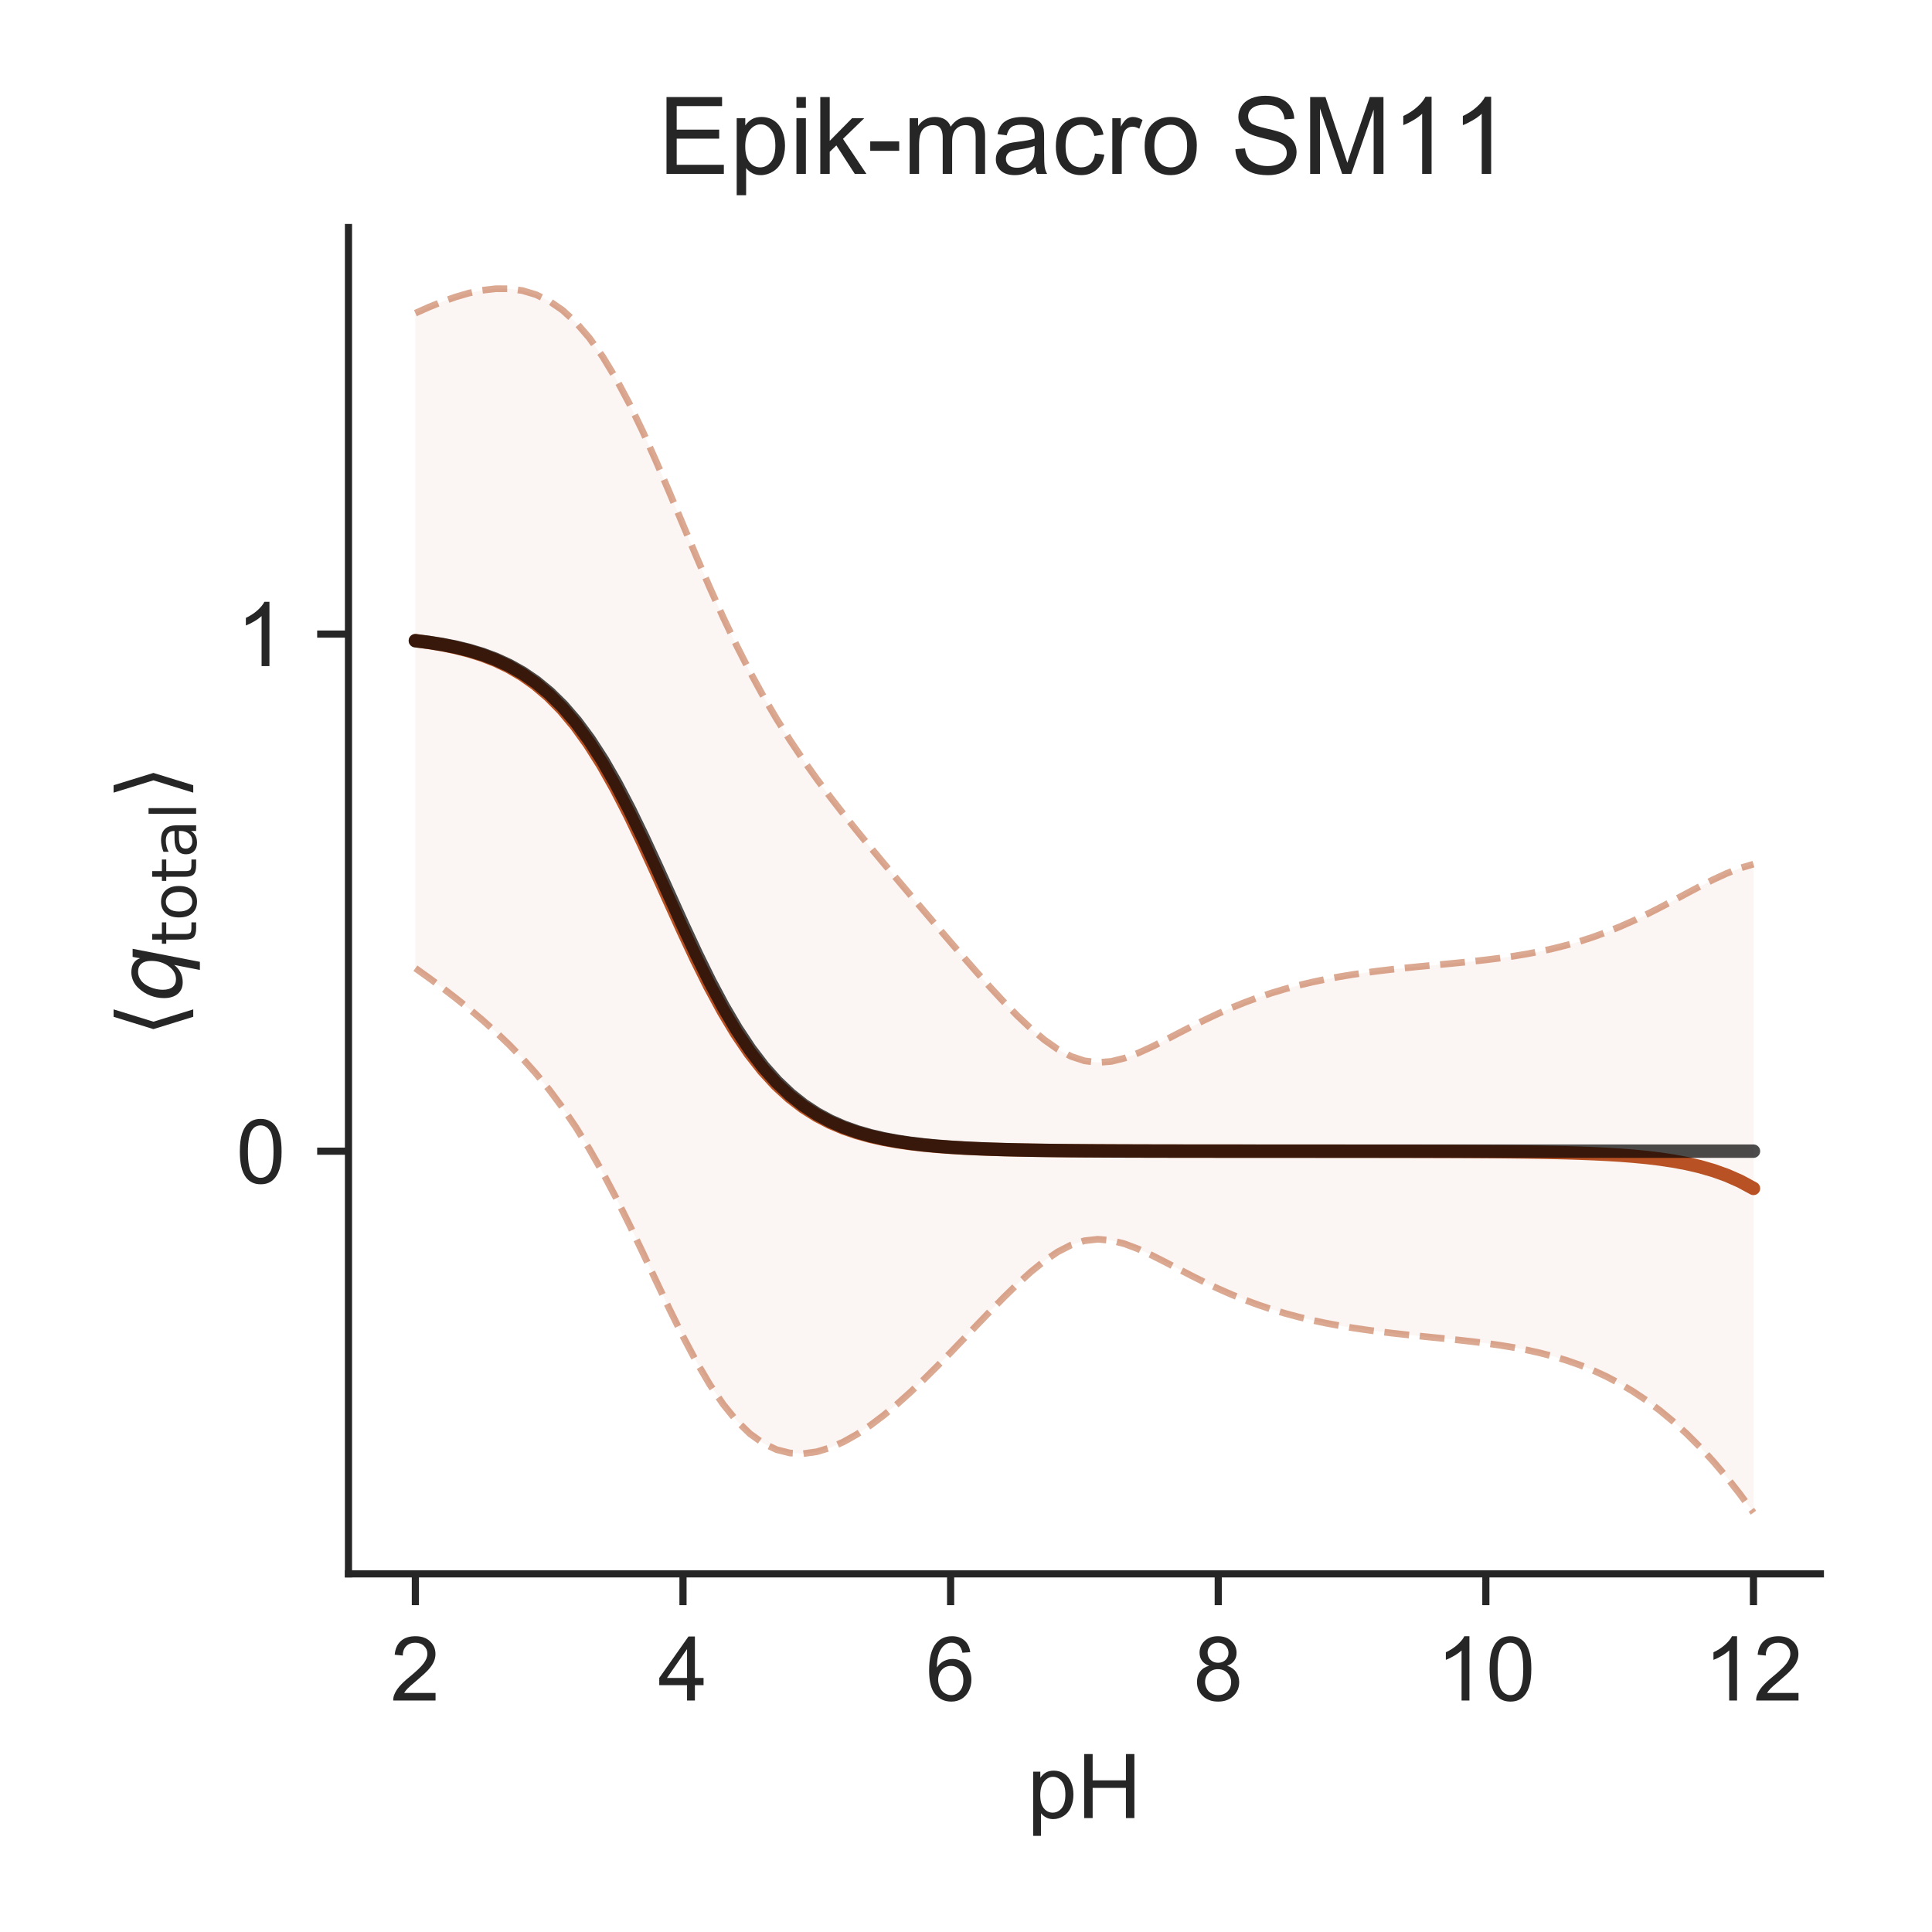 <?xml version="1.0" encoding="utf-8" standalone="no"?>
<!DOCTYPE svg PUBLIC "-//W3C//DTD SVG 1.1//EN"
  "http://www.w3.org/Graphics/SVG/1.1/DTD/svg11.dtd">
<!-- Created with matplotlib (http://matplotlib.org/) -->
<svg height="216pt" version="1.1" viewBox="0 0 216 216" width="216pt" xmlns="http://www.w3.org/2000/svg" xmlns:xlink="http://www.w3.org/1999/xlink">
 <defs>
  <style type="text/css">
*{stroke-linecap:butt;stroke-linejoin:round;}
  </style>
 </defs>
 <g id="figure_1">
  <g id="patch_1">
   <path d="M 0 216 
L 216 216 
L 216 0 
L 0 0 
z
" style="fill:#ffffff;"/>
  </g>
  <g id="axes_1">
   <g id="patch_2">
    <path d="M 38.96 175.96 
L 203.52 175.96 
L 203.52 25.44 
L 38.96 25.44 
z
" style="fill:#ffffff;"/>
   </g>
   <g id="matplotlib.axis_1">
    <g id="xtick_1">
     <g id="line2d_1">
      <defs>
       <path d="M 0 0 
L 0 3.5 
" id="m3aa1cecf4e" style="stroke:#262626;stroke-width:0.8;"/>
      </defs>
      <g>
       <use style="fill:#262626;stroke:#262626;stroke-width:0.8;" x="46.44" xlink:href="#m3aa1cecf4e" y="175.96"/>
      </g>
     </g>
     <g id="text_1">
      <!-- 2 -->
      <defs>
       <path d="M 50.344 8.453 
L 50.344 0 
L 3.031 0 
Q 2.938 3.172 4.047 6.109 
Q 5.859 10.938 9.828 15.625 
Q 13.812 20.312 21.344 26.469 
Q 33.016 36.031 37.109 41.625 
Q 41.219 47.219 41.219 52.203 
Q 41.219 57.422 37.469 61 
Q 33.734 64.594 27.734 64.594 
Q 21.391 64.594 17.578 60.781 
Q 13.766 56.984 13.719 50.25 
L 4.688 51.172 
Q 5.609 61.281 11.656 66.578 
Q 17.719 71.875 27.938 71.875 
Q 38.234 71.875 44.234 66.156 
Q 50.25 60.453 50.25 52 
Q 50.25 47.703 48.484 43.547 
Q 46.734 39.406 42.656 34.812 
Q 38.578 30.219 29.109 22.219 
Q 21.188 15.578 18.938 13.203 
Q 16.703 10.844 15.234 8.453 
z
" id="ArialMT-32"/>
      </defs>
      <g style="fill:#262626;" transform="translate(43.66 190.118)scale(0.1 -0.1)">
       <use xlink:href="#ArialMT-32"/>
      </g>
     </g>
    </g>
    <g id="xtick_2">
     <g id="line2d_2">
      <g>
       <use style="fill:#262626;stroke:#262626;stroke-width:0.8;" x="76.36" xlink:href="#m3aa1cecf4e" y="175.96"/>
      </g>
     </g>
     <g id="text_2">
      <!-- 4 -->
      <defs>
       <path d="M 32.328 0 
L 32.328 17.141 
L 1.266 17.141 
L 1.266 25.203 
L 33.938 71.578 
L 41.109 71.578 
L 41.109 25.203 
L 50.781 25.203 
L 50.781 17.141 
L 41.109 17.141 
L 41.109 0 
z
M 32.328 25.203 
L 32.328 57.469 
L 9.906 25.203 
z
" id="ArialMT-34"/>
      </defs>
      <g style="fill:#262626;" transform="translate(73.58 190.118)scale(0.1 -0.1)">
       <use xlink:href="#ArialMT-34"/>
      </g>
     </g>
    </g>
    <g id="xtick_3">
     <g id="line2d_3">
      <g>
       <use style="fill:#262626;stroke:#262626;stroke-width:0.8;" x="106.28" xlink:href="#m3aa1cecf4e" y="175.96"/>
      </g>
     </g>
     <g id="text_3">
      <!-- 6 -->
      <defs>
       <path d="M 49.75 54.047 
L 41.016 53.375 
Q 39.844 58.547 37.703 60.891 
Q 34.125 64.656 28.906 64.656 
Q 24.703 64.656 21.531 62.312 
Q 17.391 59.281 14.984 53.469 
Q 12.594 47.656 12.5 36.922 
Q 15.672 41.75 20.266 44.094 
Q 24.859 46.438 29.891 46.438 
Q 38.672 46.438 44.844 39.969 
Q 51.031 33.5 51.031 23.25 
Q 51.031 16.5 48.125 10.719 
Q 45.219 4.938 40.141 1.859 
Q 35.062 -1.219 28.609 -1.219 
Q 17.625 -1.219 10.688 6.859 
Q 3.766 14.938 3.766 33.5 
Q 3.766 54.25 11.422 63.672 
Q 18.109 71.875 29.438 71.875 
Q 37.891 71.875 43.281 67.141 
Q 48.688 62.406 49.75 54.047 
z
M 13.875 23.188 
Q 13.875 18.656 15.797 14.5 
Q 17.719 10.359 21.188 8.172 
Q 24.656 6 28.469 6 
Q 34.031 6 38.031 10.484 
Q 42.047 14.984 42.047 22.703 
Q 42.047 30.125 38.078 34.391 
Q 34.125 38.672 28.125 38.672 
Q 22.172 38.672 18.016 34.391 
Q 13.875 30.125 13.875 23.188 
z
" id="ArialMT-36"/>
      </defs>
      <g style="fill:#262626;" transform="translate(103.5 190.118)scale(0.1 -0.1)">
       <use xlink:href="#ArialMT-36"/>
      </g>
     </g>
    </g>
    <g id="xtick_4">
     <g id="line2d_4">
      <g>
       <use style="fill:#262626;stroke:#262626;stroke-width:0.8;" x="136.2" xlink:href="#m3aa1cecf4e" y="175.96"/>
      </g>
     </g>
     <g id="text_4">
      <!-- 8 -->
      <defs>
       <path d="M 17.672 38.812 
Q 12.203 40.828 9.562 44.531 
Q 6.938 48.25 6.938 53.422 
Q 6.938 61.234 12.547 66.547 
Q 18.172 71.875 27.484 71.875 
Q 36.859 71.875 42.578 66.422 
Q 48.297 60.984 48.297 53.172 
Q 48.297 48.188 45.672 44.5 
Q 43.062 40.828 37.75 38.812 
Q 44.344 36.672 47.781 31.875 
Q 51.219 27.094 51.219 20.453 
Q 51.219 11.281 44.719 5.031 
Q 38.234 -1.219 27.641 -1.219 
Q 17.047 -1.219 10.547 5.047 
Q 4.047 11.328 4.047 20.703 
Q 4.047 27.688 7.594 32.391 
Q 11.141 37.109 17.672 38.812 
z
M 15.922 53.719 
Q 15.922 48.641 19.188 45.406 
Q 22.469 42.188 27.688 42.188 
Q 32.766 42.188 36.016 45.375 
Q 39.266 48.578 39.266 53.219 
Q 39.266 58.062 35.906 61.359 
Q 32.562 64.656 27.594 64.656 
Q 22.562 64.656 19.234 61.422 
Q 15.922 58.203 15.922 53.719 
z
M 13.094 20.656 
Q 13.094 16.891 14.875 13.375 
Q 16.656 9.859 20.172 7.922 
Q 23.688 6 27.734 6 
Q 34.031 6 38.125 10.047 
Q 42.234 14.109 42.234 20.359 
Q 42.234 26.703 38.016 30.859 
Q 33.797 35.016 27.438 35.016 
Q 21.234 35.016 17.156 30.906 
Q 13.094 26.812 13.094 20.656 
z
" id="ArialMT-38"/>
      </defs>
      <g style="fill:#262626;" transform="translate(133.42 190.118)scale(0.1 -0.1)">
       <use xlink:href="#ArialMT-38"/>
      </g>
     </g>
    </g>
    <g id="xtick_5">
     <g id="line2d_5">
      <g>
       <use style="fill:#262626;stroke:#262626;stroke-width:0.8;" x="166.12" xlink:href="#m3aa1cecf4e" y="175.96"/>
      </g>
     </g>
     <g id="text_5">
      <!-- 10 -->
      <defs>
       <path d="M 37.25 0 
L 28.469 0 
L 28.469 56 
Q 25.297 52.984 20.141 49.953 
Q 14.984 46.922 10.891 45.406 
L 10.891 53.906 
Q 18.266 57.375 23.781 62.297 
Q 29.297 67.234 31.594 71.875 
L 37.25 71.875 
z
" id="ArialMT-31"/>
       <path d="M 4.156 35.297 
Q 4.156 48 6.766 55.734 
Q 9.375 63.484 14.516 67.672 
Q 19.672 71.875 27.484 71.875 
Q 33.25 71.875 37.594 69.547 
Q 41.938 67.234 44.766 62.859 
Q 47.609 58.5 49.219 52.219 
Q 50.828 45.953 50.828 35.297 
Q 50.828 22.703 48.234 14.969 
Q 45.656 7.234 40.5 3 
Q 35.359 -1.219 27.484 -1.219 
Q 17.141 -1.219 11.234 6.203 
Q 4.156 15.141 4.156 35.297 
z
M 13.188 35.297 
Q 13.188 17.672 17.312 11.828 
Q 21.438 6 27.484 6 
Q 33.547 6 37.672 11.859 
Q 41.797 17.719 41.797 35.297 
Q 41.797 52.984 37.672 58.781 
Q 33.547 64.594 27.391 64.594 
Q 21.344 64.594 17.719 59.469 
Q 13.188 52.938 13.188 35.297 
z
" id="ArialMT-30"/>
      </defs>
      <g style="fill:#262626;" transform="translate(160.559 190.118)scale(0.1 -0.1)">
       <use xlink:href="#ArialMT-31"/>
       <use x="55.615" xlink:href="#ArialMT-30"/>
      </g>
     </g>
    </g>
    <g id="xtick_6">
     <g id="line2d_6">
      <g>
       <use style="fill:#262626;stroke:#262626;stroke-width:0.8;" x="196.04" xlink:href="#m3aa1cecf4e" y="175.96"/>
      </g>
     </g>
     <g id="text_6">
      <!-- 12 -->
      <g style="fill:#262626;" transform="translate(190.479 190.118)scale(0.1 -0.1)">
       <use xlink:href="#ArialMT-31"/>
       <use x="55.615" xlink:href="#ArialMT-32"/>
      </g>
     </g>
    </g>
    <g id="text_7">
     <!-- pH -->
     <defs>
      <path d="M 6.594 -19.875 
L 6.594 51.859 
L 14.594 51.859 
L 14.594 45.125 
Q 17.438 49.078 21 51.047 
Q 24.562 53.031 29.641 53.031 
Q 36.281 53.031 41.359 49.609 
Q 46.438 46.188 49.016 39.953 
Q 51.609 33.734 51.609 26.312 
Q 51.609 18.359 48.75 11.984 
Q 45.906 5.609 40.453 2.219 
Q 35.016 -1.172 29 -1.172 
Q 24.609 -1.172 21.109 0.688 
Q 17.625 2.547 15.375 5.375 
L 15.375 -19.875 
z
M 14.547 25.641 
Q 14.547 15.625 18.594 10.844 
Q 22.656 6.062 28.422 6.062 
Q 34.281 6.062 38.453 11.016 
Q 42.625 15.969 42.625 26.375 
Q 42.625 36.281 38.547 41.203 
Q 34.469 46.141 28.812 46.141 
Q 23.188 46.141 18.859 40.891 
Q 14.547 35.641 14.547 25.641 
z
" id="ArialMT-70"/>
      <path d="M 8.016 0 
L 8.016 71.578 
L 17.484 71.578 
L 17.484 42.188 
L 54.688 42.188 
L 54.688 71.578 
L 64.156 71.578 
L 64.156 0 
L 54.688 0 
L 54.688 33.734 
L 17.484 33.734 
L 17.484 0 
z
" id="ArialMT-48"/>
     </defs>
     <g style="fill:#262626;" transform="translate(114.849 203.263)scale(0.1 -0.1)">
      <use xlink:href="#ArialMT-70"/>
      <use x="55.615" xlink:href="#ArialMT-48"/>
     </g>
    </g>
   </g>
   <g id="matplotlib.axis_2">
    <g id="ytick_1">
     <g id="line2d_7">
      <defs>
       <path d="M 0 0 
L -3.5 0 
" id="m41e058454f" style="stroke:#262626;stroke-width:0.8;"/>
      </defs>
      <g>
       <use style="fill:#262626;stroke:#262626;stroke-width:0.8;" x="38.96" xlink:href="#m41e058454f" y="128.702"/>
      </g>
     </g>
     <g id="text_8">
      <!-- 0 -->
      <g style="fill:#262626;" transform="translate(26.399 132.281)scale(0.1 -0.1)">
       <use xlink:href="#ArialMT-30"/>
      </g>
     </g>
    </g>
    <g id="ytick_2">
     <g id="line2d_8">
      <g>
       <use style="fill:#262626;stroke:#262626;stroke-width:0.8;" x="38.96" xlink:href="#m41e058454f" y="70.893"/>
      </g>
     </g>
     <g id="text_9">
      <!-- 1 -->
      <g style="fill:#262626;" transform="translate(26.399 74.472)scale(0.1 -0.1)">
       <use xlink:href="#ArialMT-31"/>
      </g>
     </g>
    </g>
    <g id="text_10">
     <!-- $\langle q_\mathsf{total} \rangle$ -->
     <defs>
      <path d="M 8.938 31.344 
L 22.703 75.875 
L 31 75.875 
L 17.234 31.344 
L 31 -13.188 
L 22.703 -13.188 
z
" id="DejaVuSans-27e8"/>
      <path d="M 41.703 8.203 
Q 38.094 3.469 33.172 1.016 
Q 28.266 -1.422 22.312 -1.422 
Q 14.016 -1.422 9.297 4.172 
Q 4.594 9.766 4.594 19.578 
Q 4.594 27.484 7.5 34.859 
Q 10.406 42.234 15.828 48.094 
Q 19.344 51.906 23.906 53.953 
Q 28.469 56 33.5 56 
Q 39.547 56 43.453 53.609 
Q 47.359 51.219 49.125 46.391 
L 50.688 54.594 
L 59.719 54.594 
L 45.125 -20.609 
L 36.078 -20.609 
z
M 13.922 20.906 
Q 13.922 13.672 16.938 9.891 
Q 19.969 6.109 25.688 6.109 
Q 34.188 6.109 40.188 14.234 
Q 46.188 22.359 46.188 33.984 
Q 46.188 41.016 43.078 44.75 
Q 39.984 48.484 34.188 48.484 
Q 29.938 48.484 26.312 46.5 
Q 22.703 44.531 20.016 40.719 
Q 17.188 36.719 15.547 31.344 
Q 13.922 25.984 13.922 20.906 
z
" id="DejaVuSans-Oblique-71"/>
      <path d="M 18.312 70.219 
L 18.312 54.688 
L 36.812 54.688 
L 36.812 47.703 
L 18.312 47.703 
L 18.312 18.016 
Q 18.312 11.328 20.141 9.422 
Q 21.969 7.516 27.594 7.516 
L 36.812 7.516 
L 36.812 0 
L 27.594 0 
Q 17.188 0 13.234 3.875 
Q 9.281 7.766 9.281 18.016 
L 9.281 47.703 
L 2.688 47.703 
L 2.688 54.688 
L 9.281 54.688 
L 9.281 70.219 
z
" id="DejaVuSans-74"/>
      <path d="M 30.609 48.391 
Q 23.391 48.391 19.188 42.75 
Q 14.984 37.109 14.984 27.297 
Q 14.984 17.484 19.156 11.844 
Q 23.344 6.203 30.609 6.203 
Q 37.797 6.203 41.984 11.859 
Q 46.188 17.531 46.188 27.297 
Q 46.188 37.016 41.984 42.703 
Q 37.797 48.391 30.609 48.391 
z
M 30.609 56 
Q 42.328 56 49.016 48.375 
Q 55.719 40.766 55.719 27.297 
Q 55.719 13.875 49.016 6.219 
Q 42.328 -1.422 30.609 -1.422 
Q 18.844 -1.422 12.172 6.219 
Q 5.516 13.875 5.516 27.297 
Q 5.516 40.766 12.172 48.375 
Q 18.844 56 30.609 56 
z
" id="DejaVuSans-6f"/>
      <path d="M 34.281 27.484 
Q 23.391 27.484 19.188 25 
Q 14.984 22.516 14.984 16.5 
Q 14.984 11.719 18.141 8.906 
Q 21.297 6.109 26.703 6.109 
Q 34.188 6.109 38.703 11.406 
Q 43.219 16.703 43.219 25.484 
L 43.219 27.484 
z
M 52.203 31.203 
L 52.203 0 
L 43.219 0 
L 43.219 8.297 
Q 40.141 3.328 35.547 0.953 
Q 30.953 -1.422 24.312 -1.422 
Q 15.922 -1.422 10.953 3.297 
Q 6 8.016 6 15.922 
Q 6 25.141 12.172 29.828 
Q 18.359 34.516 30.609 34.516 
L 43.219 34.516 
L 43.219 35.406 
Q 43.219 41.609 39.141 45 
Q 35.062 48.391 27.688 48.391 
Q 23 48.391 18.547 47.266 
Q 14.109 46.141 10.016 43.891 
L 10.016 52.203 
Q 14.938 54.109 19.578 55.047 
Q 24.219 56 28.609 56 
Q 40.484 56 46.344 49.844 
Q 52.203 43.703 52.203 31.203 
z
" id="DejaVuSans-61"/>
      <path d="M 9.422 75.984 
L 18.406 75.984 
L 18.406 0 
L 9.422 0 
z
" id="DejaVuSans-6c"/>
      <path d="M 30.078 31.344 
L 16.312 -13.188 
L 8.016 -13.188 
L 21.781 31.344 
L 8.016 75.875 
L 16.312 75.875 
z
" id="DejaVuSans-27e9"/>
     </defs>
     <g style="fill:#262626;" transform="translate(20.299 115.95)rotate(-90)scale(0.1 -0.1)">
      <use transform="translate(0 0.125)" xlink:href="#DejaVuSans-27e8"/>
      <use transform="translate(39.014 0.125)" xlink:href="#DejaVuSans-Oblique-71"/>
      <use transform="translate(102.49 -16.281)scale(0.7)" xlink:href="#DejaVuSans-74"/>
      <use transform="translate(129.937 -16.281)scale(0.7)" xlink:href="#DejaVuSans-6f"/>
      <use transform="translate(172.764 -16.281)scale(0.7)" xlink:href="#DejaVuSans-74"/>
      <use transform="translate(200.21 -16.281)scale(0.7)" xlink:href="#DejaVuSans-61"/>
      <use transform="translate(243.105 -16.281)scale(0.7)" xlink:href="#DejaVuSans-6c"/>
      <use transform="translate(265.288 0.125)" xlink:href="#DejaVuSans-27e9"/>
     </g>
    </g>
   </g>
   <g id="PolyCollection_1">
    <defs>
     <path d="M 46.44 -180.988 
L 46.44 -107.754 
L 47.936 -106.683 
L 49.432 -105.577 
L 50.928 -104.429 
L 52.424 -103.231 
L 53.92 -101.971 
L 55.416 -100.636 
L 56.912 -99.21 
L 58.408 -97.671 
L 59.904 -96 
L 61.4 -94.172 
L 62.896 -92.164 
L 64.392 -89.958 
L 65.888 -87.539 
L 67.384 -84.906 
L 68.88 -82.07 
L 70.376 -79.062 
L 71.872 -75.935 
L 73.368 -72.756 
L 74.864 -69.609 
L 76.36 -66.582 
L 77.856 -63.759 
L 79.352 -61.215 
L 80.848 -59.006 
L 82.344 -57.165 
L 83.84 -55.709 
L 85.336 -54.634 
L 86.832 -53.923 
L 88.328 -53.55 
L 89.824 -53.485 
L 91.32 -53.694 
L 92.816 -54.143 
L 94.312 -54.803 
L 95.808 -55.645 
L 97.304 -56.643 
L 98.8 -57.775 
L 100.296 -59.02 
L 101.792 -60.361 
L 103.288 -61.781 
L 104.784 -63.263 
L 106.28 -64.791 
L 107.776 -66.348 
L 109.272 -67.915 
L 110.768 -69.472 
L 112.264 -70.993 
L 113.76 -72.45 
L 115.256 -73.807 
L 116.752 -75.019 
L 118.248 -76.036 
L 119.744 -76.805 
L 121.24 -77.284 
L 122.736 -77.451 
L 124.232 -77.321 
L 125.728 -76.94 
L 127.224 -76.374 
L 128.72 -75.685 
L 130.216 -74.93 
L 131.712 -74.15 
L 133.208 -73.377 
L 134.704 -72.63 
L 136.2 -71.925 
L 137.696 -71.267 
L 139.192 -70.662 
L 140.688 -70.11 
L 142.184 -69.611 
L 143.68 -69.162 
L 145.176 -68.761 
L 146.672 -68.403 
L 148.168 -68.086 
L 149.664 -67.804 
L 151.16 -67.555 
L 152.656 -67.332 
L 154.152 -67.133 
L 155.648 -66.953 
L 157.144 -66.788 
L 158.64 -66.633 
L 160.136 -66.482 
L 161.632 -66.332 
L 163.128 -66.175 
L 164.624 -66.008 
L 166.12 -65.822 
L 167.616 -65.612 
L 169.112 -65.369 
L 170.608 -65.088 
L 172.104 -64.759 
L 173.6 -64.374 
L 175.096 -63.925 
L 176.592 -63.404 
L 178.088 -62.803 
L 179.584 -62.112 
L 181.08 -61.324 
L 182.576 -60.433 
L 184.072 -59.432 
L 185.568 -58.315 
L 187.064 -57.078 
L 188.56 -55.716 
L 190.056 -54.226 
L 191.552 -52.603 
L 193.048 -50.842 
L 194.544 -48.937 
L 196.04 -46.882 
L 196.04 -119.386 
L 196.04 -119.386 
L 194.544 -118.944 
L 193.048 -118.356 
L 191.552 -117.663 
L 190.056 -116.904 
L 188.56 -116.109 
L 187.064 -115.306 
L 185.568 -114.517 
L 184.072 -113.759 
L 182.576 -113.044 
L 181.08 -112.381 
L 179.584 -111.776 
L 178.088 -111.23 
L 176.592 -110.743 
L 175.096 -110.314 
L 173.6 -109.939 
L 172.104 -109.612 
L 170.608 -109.329 
L 169.112 -109.085 
L 167.616 -108.871 
L 166.12 -108.684 
L 164.624 -108.517 
L 163.128 -108.364 
L 161.632 -108.219 
L 160.136 -108.078 
L 158.64 -107.935 
L 157.144 -107.786 
L 155.648 -107.625 
L 154.152 -107.449 
L 152.656 -107.253 
L 151.16 -107.033 
L 149.664 -106.785 
L 148.168 -106.506 
L 146.672 -106.19 
L 145.176 -105.834 
L 143.68 -105.434 
L 142.184 -104.986 
L 140.688 -104.488 
L 139.192 -103.938 
L 137.696 -103.334 
L 136.2 -102.679 
L 134.704 -101.975 
L 133.208 -101.232 
L 131.712 -100.463 
L 130.216 -99.687 
L 128.72 -98.938 
L 127.224 -98.256 
L 125.728 -97.698 
L 124.232 -97.329 
L 122.736 -97.213 
L 121.24 -97.398 
L 119.744 -97.898 
L 118.248 -98.696 
L 116.752 -99.748 
L 115.256 -101.005 
L 113.76 -102.417 
L 112.264 -103.944 
L 110.768 -105.553 
L 109.272 -107.221 
L 107.776 -108.927 
L 106.28 -110.658 
L 104.784 -112.405 
L 103.288 -114.162 
L 101.792 -115.925 
L 100.296 -117.696 
L 98.8 -119.478 
L 97.304 -121.278 
L 95.808 -123.106 
L 94.312 -124.975 
L 92.816 -126.902 
L 91.32 -128.906 
L 89.824 -131.01 
L 88.328 -133.237 
L 86.832 -135.614 
L 85.336 -138.162 
L 83.84 -140.902 
L 82.344 -143.844 
L 80.848 -146.986 
L 79.352 -150.309 
L 77.856 -153.775 
L 76.36 -157.329 
L 74.864 -160.896 
L 73.368 -164.393 
L 71.872 -167.735 
L 70.376 -170.843 
L 68.88 -173.653 
L 67.384 -176.121 
L 65.888 -178.221 
L 64.392 -179.95 
L 62.896 -181.317 
L 61.4 -182.345 
L 59.904 -183.065 
L 58.408 -183.511 
L 56.912 -183.717 
L 55.416 -183.718 
L 53.92 -183.546 
L 52.424 -183.23 
L 50.928 -182.795 
L 49.432 -182.263 
L 47.936 -181.655 
L 46.44 -180.988 
z
" id="m7d86c98209" style="stroke:#ffffff;stroke-opacity:0.05;"/>
    </defs>
    <g clip-path="url(#p94054ba801)">
     <use style="fill:#b1400d;fill-opacity:0.05;stroke:#ffffff;stroke-opacity:0.05;" x="0" xlink:href="#m7d86c98209" y="216"/>
    </g>
   </g>
   <g id="line2d_9">
    <path clip-path="url(#p94054ba801)" d="M 46.44 71.629 
L 47.936 71.831 
L 49.432 72.08 
L 50.928 72.388 
L 52.424 72.77 
L 53.92 73.241 
L 55.416 73.823 
L 56.912 74.537 
L 58.408 75.409 
L 59.904 76.468 
L 61.4 77.742 
L 62.896 79.259 
L 64.392 81.046 
L 65.888 83.12 
L 67.384 85.487 
L 68.88 88.139 
L 70.376 91.047 
L 71.872 94.165 
L 73.368 97.426 
L 74.864 100.748 
L 76.36 104.045 
L 77.856 107.233 
L 79.352 110.238 
L 80.848 113.004 
L 82.344 115.495 
L 83.84 117.694 
L 85.336 119.602 
L 86.832 121.232 
L 88.328 122.606 
L 89.824 123.753 
L 91.32 124.7 
L 92.816 125.477 
L 94.312 126.111 
L 95.808 126.625 
L 97.304 127.04 
L 98.8 127.374 
L 100.296 127.642 
L 101.792 127.857 
L 103.288 128.029 
L 104.784 128.166 
L 106.28 128.275 
L 107.776 128.363 
L 109.272 128.432 
L 110.768 128.487 
L 112.264 128.531 
L 113.76 128.566 
L 115.256 128.594 
L 116.752 128.616 
L 118.248 128.634 
L 119.744 128.648 
L 121.24 128.659 
L 122.736 128.668 
L 124.232 128.675 
L 125.728 128.681 
L 127.224 128.685 
L 128.72 128.689 
L 130.216 128.691 
L 131.712 128.694 
L 133.208 128.696 
L 134.704 128.697 
L 136.2 128.698 
L 137.696 128.699 
L 139.192 128.7 
L 140.688 128.701 
L 142.184 128.702 
L 143.68 128.702 
L 145.176 128.703 
L 146.672 128.703 
L 148.168 128.704 
L 149.664 128.705 
L 151.16 128.706 
L 152.656 128.707 
L 154.152 128.709 
L 155.648 128.711 
L 157.144 128.713 
L 158.64 128.716 
L 160.136 128.72 
L 161.632 128.724 
L 163.128 128.73 
L 164.624 128.738 
L 166.12 128.747 
L 167.616 128.758 
L 169.112 128.773 
L 170.608 128.791 
L 172.104 128.815 
L 173.6 128.844 
L 175.096 128.88 
L 176.592 128.926 
L 178.088 128.984 
L 179.584 129.056 
L 181.08 129.147 
L 182.576 129.262 
L 184.072 129.405 
L 185.568 129.584 
L 187.064 129.808 
L 188.56 130.087 
L 190.056 130.435 
L 191.552 130.867 
L 193.048 131.401 
L 194.544 132.06 
L 196.04 132.866 
" style="fill:none;opacity:0.9;stroke:#b1400d;stroke-linecap:round;stroke-width:1.5;"/>
   </g>
   <g id="line2d_10">
    <path clip-path="url(#p94054ba801)" d="M 46.44 71.629 
L 47.936 71.816 
L 49.432 72.05 
L 50.928 72.342 
L 52.424 72.705 
L 53.92 73.156 
L 55.416 73.714 
L 56.912 74.4 
L 58.408 75.239 
L 59.904 76.26 
L 61.4 77.491 
L 62.896 78.961 
L 64.392 80.695 
L 65.888 82.714 
L 67.384 85.027 
L 68.88 87.627 
L 70.376 90.491 
L 71.872 93.574 
L 73.368 96.813 
L 74.864 100.131 
L 76.36 103.439 
L 77.856 106.653 
L 79.352 109.697 
L 80.848 112.511 
L 82.344 115.055 
L 83.84 117.309 
L 85.336 119.27 
L 86.832 120.949 
L 88.328 122.369 
L 89.824 123.556 
L 91.32 124.538 
L 92.816 125.345 
L 94.312 126.003 
L 95.808 126.537 
L 97.304 126.969 
L 98.8 127.317 
L 100.296 127.596 
L 101.792 127.82 
L 103.288 128 
L 104.784 128.143 
L 106.28 128.257 
L 107.776 128.348 
L 109.272 128.42 
L 110.768 128.478 
L 112.264 128.524 
L 113.76 128.561 
L 115.256 128.59 
L 116.752 128.613 
L 118.248 128.631 
L 119.744 128.646 
L 121.24 128.657 
L 122.736 128.666 
L 124.232 128.674 
L 125.728 128.68 
L 127.224 128.684 
L 128.72 128.688 
L 130.216 128.691 
L 131.712 128.693 
L 133.208 128.695 
L 134.704 128.696 
L 136.2 128.698 
L 137.696 128.699 
L 139.192 128.699 
L 140.688 128.7 
L 142.184 128.7 
L 143.68 128.701 
L 145.176 128.701 
L 146.672 128.701 
L 148.168 128.701 
L 149.664 128.702 
L 151.16 128.702 
L 152.656 128.702 
L 154.152 128.702 
L 155.648 128.702 
L 157.144 128.702 
L 158.64 128.702 
L 160.136 128.702 
L 161.632 128.702 
L 163.128 128.702 
L 164.624 128.702 
L 166.12 128.702 
L 167.616 128.702 
L 169.112 128.702 
L 170.608 128.702 
L 172.104 128.702 
L 173.6 128.702 
L 175.096 128.702 
L 176.592 128.702 
L 178.088 128.702 
L 179.584 128.702 
L 181.08 128.702 
L 182.576 128.702 
L 184.072 128.702 
L 185.568 128.702 
L 187.064 128.702 
L 188.56 128.702 
L 190.056 128.702 
L 191.552 128.702 
L 193.048 128.702 
L 194.544 128.702 
L 196.04 128.702 
" style="fill:none;opacity:0.7;stroke:#000000;stroke-linecap:round;stroke-width:1.5;"/>
   </g>
   <g id="line2d_11">
    <path clip-path="url(#p94054ba801)" d="M 46.44 35.012 
L 47.936 34.345 
L 49.432 33.737 
L 50.928 33.205 
L 52.424 32.77 
L 53.92 32.454 
L 55.416 32.282 
L 56.912 32.283 
L 58.408 32.489 
L 59.904 32.935 
L 61.4 33.655 
L 62.896 34.683 
L 64.392 36.05 
L 65.888 37.779 
L 67.384 39.879 
L 68.88 42.347 
L 70.376 45.157 
L 71.872 48.265 
L 73.368 51.607 
L 74.864 55.104 
L 76.36 58.671 
L 77.856 62.225 
L 79.352 65.691 
L 80.848 69.014 
L 82.344 72.156 
L 83.84 75.098 
L 85.336 77.838 
L 86.832 80.386 
L 88.328 82.763 
L 89.824 84.99 
L 91.32 87.094 
L 92.816 89.098 
L 94.312 91.025 
L 95.808 92.894 
L 97.304 94.722 
L 98.8 96.522 
L 100.296 98.304 
L 101.792 100.075 
L 103.288 101.838 
L 104.784 103.595 
L 106.28 105.342 
L 107.776 107.073 
L 109.272 108.779 
L 110.768 110.447 
L 112.264 112.056 
L 113.76 113.583 
L 115.256 114.995 
L 116.752 116.252 
L 118.248 117.304 
L 119.744 118.102 
L 121.24 118.602 
L 122.736 118.787 
L 124.232 118.671 
L 125.728 118.302 
L 127.224 117.744 
L 128.72 117.062 
L 130.216 116.313 
L 131.712 115.537 
L 133.208 114.768 
L 134.704 114.025 
L 136.2 113.321 
L 137.696 112.666 
L 139.192 112.062 
L 140.688 111.512 
L 142.184 111.014 
L 143.68 110.566 
L 145.176 110.166 
L 146.672 109.81 
L 148.168 109.494 
L 149.664 109.215 
L 151.16 108.967 
L 152.656 108.747 
L 154.152 108.551 
L 155.648 108.375 
L 157.144 108.214 
L 158.64 108.065 
L 160.136 107.922 
L 161.632 107.781 
L 163.128 107.636 
L 164.624 107.483 
L 166.12 107.316 
L 167.616 107.129 
L 169.112 106.915 
L 170.608 106.671 
L 172.104 106.388 
L 173.6 106.061 
L 175.096 105.686 
L 176.592 105.257 
L 178.088 104.77 
L 179.584 104.224 
L 181.08 103.619 
L 182.576 102.956 
L 184.072 102.241 
L 185.568 101.483 
L 187.064 100.694 
L 188.56 99.891 
L 190.056 99.096 
L 191.552 98.337 
L 193.048 97.644 
L 194.544 97.056 
L 196.04 96.614 
" style="fill:none;opacity:0.45;stroke:#b1400d;stroke-dasharray:2.775,1.2;stroke-dashoffset:0;stroke-width:0.75;"/>
   </g>
   <g id="line2d_12">
    <path clip-path="url(#p94054ba801)" d="M 46.44 108.246 
L 47.936 109.317 
L 49.432 110.423 
L 50.928 111.571 
L 52.424 112.769 
L 53.92 114.029 
L 55.416 115.364 
L 56.912 116.79 
L 58.408 118.329 
L 59.904 120 
L 61.4 121.828 
L 62.896 123.836 
L 64.392 126.042 
L 65.888 128.461 
L 67.384 131.094 
L 68.88 133.93 
L 70.376 136.938 
L 71.872 140.065 
L 73.368 143.244 
L 74.864 146.391 
L 76.36 149.418 
L 77.856 152.241 
L 79.352 154.785 
L 80.848 156.994 
L 82.344 158.835 
L 83.84 160.291 
L 85.336 161.366 
L 86.832 162.077 
L 88.328 162.45 
L 89.824 162.515 
L 91.32 162.306 
L 92.816 161.857 
L 94.312 161.197 
L 95.808 160.355 
L 97.304 159.357 
L 98.8 158.225 
L 100.296 156.98 
L 101.792 155.639 
L 103.288 154.219 
L 104.784 152.737 
L 106.28 151.209 
L 107.776 149.652 
L 109.272 148.085 
L 110.768 146.528 
L 112.264 145.007 
L 113.76 143.55 
L 115.256 142.193 
L 116.752 140.981 
L 118.248 139.964 
L 119.744 139.195 
L 121.24 138.716 
L 122.736 138.549 
L 124.232 138.679 
L 125.728 139.06 
L 127.224 139.626 
L 128.72 140.315 
L 130.216 141.07 
L 131.712 141.85 
L 133.208 142.623 
L 134.704 143.37 
L 136.2 144.075 
L 137.696 144.733 
L 139.192 145.338 
L 140.688 145.89 
L 142.184 146.389 
L 143.68 146.838 
L 145.176 147.239 
L 146.672 147.597 
L 148.168 147.914 
L 149.664 148.196 
L 151.16 148.445 
L 152.656 148.668 
L 154.152 148.867 
L 155.648 149.047 
L 157.144 149.212 
L 158.64 149.367 
L 160.136 149.518 
L 161.632 149.668 
L 163.128 149.825 
L 164.624 149.992 
L 166.12 150.178 
L 167.616 150.388 
L 169.112 150.631 
L 170.608 150.912 
L 172.104 151.241 
L 173.6 151.626 
L 175.096 152.075 
L 176.592 152.596 
L 178.088 153.197 
L 179.584 153.888 
L 181.08 154.676 
L 182.576 155.567 
L 184.072 156.568 
L 185.568 157.685 
L 187.064 158.922 
L 188.56 160.284 
L 190.056 161.774 
L 191.552 163.397 
L 193.048 165.158 
L 194.544 167.063 
L 196.04 169.118 
" style="fill:none;opacity:0.45;stroke:#b1400d;stroke-dasharray:2.775,1.2;stroke-dashoffset:0;stroke-width:0.75;"/>
   </g>
   <g id="patch_3">
    <path d="M 38.96 175.96 
L 38.96 25.44 
" style="fill:none;stroke:#262626;stroke-linecap:square;stroke-linejoin:miter;stroke-width:0.8;"/>
   </g>
   <g id="patch_4">
    <path d="M 38.96 175.96 
L 203.52 175.96 
" style="fill:none;stroke:#262626;stroke-linecap:square;stroke-linejoin:miter;stroke-width:0.8;"/>
   </g>
   <g id="text_11">
    <!-- Epik-macro SM11 -->
    <defs>
     <path d="M 7.906 0 
L 7.906 71.578 
L 59.672 71.578 
L 59.672 63.141 
L 17.391 63.141 
L 17.391 41.219 
L 56.984 41.219 
L 56.984 32.812 
L 17.391 32.812 
L 17.391 8.453 
L 61.328 8.453 
L 61.328 0 
z
" id="ArialMT-45"/>
     <path d="M 6.641 61.469 
L 6.641 71.578 
L 15.438 71.578 
L 15.438 61.469 
z
M 6.641 0 
L 6.641 51.859 
L 15.438 51.859 
L 15.438 0 
z
" id="ArialMT-69"/>
     <path d="M 6.641 0 
L 6.641 71.578 
L 15.438 71.578 
L 15.438 30.766 
L 36.234 51.859 
L 47.609 51.859 
L 27.781 32.625 
L 49.609 0 
L 38.766 0 
L 21.625 26.516 
L 15.438 20.562 
L 15.438 0 
z
" id="ArialMT-6b"/>
     <path d="M 3.172 21.484 
L 3.172 30.328 
L 30.172 30.328 
L 30.172 21.484 
z
" id="ArialMT-2d"/>
     <path d="M 6.594 0 
L 6.594 51.859 
L 14.453 51.859 
L 14.453 44.578 
Q 16.891 48.391 20.938 50.703 
Q 25 53.031 30.172 53.031 
Q 35.938 53.031 39.625 50.641 
Q 43.312 48.25 44.828 43.953 
Q 50.984 53.031 60.844 53.031 
Q 68.562 53.031 72.703 48.75 
Q 76.859 44.484 76.859 35.594 
L 76.859 0 
L 68.109 0 
L 68.109 32.672 
Q 68.109 37.938 67.25 40.25 
Q 66.406 42.578 64.156 43.984 
Q 61.922 45.406 58.891 45.406 
Q 53.422 45.406 49.797 41.766 
Q 46.188 38.141 46.188 30.125 
L 46.188 0 
L 37.406 0 
L 37.406 33.688 
Q 37.406 39.547 35.25 42.469 
Q 33.109 45.406 28.219 45.406 
Q 24.516 45.406 21.359 43.453 
Q 18.219 41.5 16.797 37.734 
Q 15.375 33.984 15.375 26.906 
L 15.375 0 
z
" id="ArialMT-6d"/>
     <path d="M 40.438 6.391 
Q 35.547 2.25 31.031 0.531 
Q 26.516 -1.172 21.344 -1.172 
Q 12.797 -1.172 8.203 3 
Q 3.609 7.172 3.609 13.672 
Q 3.609 17.484 5.344 20.625 
Q 7.078 23.781 9.891 25.688 
Q 12.703 27.594 16.219 28.562 
Q 18.797 29.25 24.031 29.891 
Q 34.672 31.156 39.703 32.906 
Q 39.75 34.719 39.75 35.203 
Q 39.75 40.578 37.25 42.781 
Q 33.891 45.75 27.25 45.75 
Q 21.047 45.75 18.094 43.578 
Q 15.141 41.406 13.719 35.891 
L 5.125 37.062 
Q 6.297 42.578 8.984 45.969 
Q 11.672 49.359 16.75 51.188 
Q 21.828 53.031 28.516 53.031 
Q 35.156 53.031 39.297 51.469 
Q 43.453 49.906 45.406 47.531 
Q 47.359 45.172 48.141 41.547 
Q 48.578 39.312 48.578 33.453 
L 48.578 21.734 
Q 48.578 9.469 49.141 6.219 
Q 49.703 2.984 51.375 0 
L 42.188 0 
Q 40.828 2.734 40.438 6.391 
z
M 39.703 26.031 
Q 34.906 24.078 25.344 22.703 
Q 19.922 21.922 17.672 20.938 
Q 15.438 19.969 14.203 18.094 
Q 12.984 16.219 12.984 13.922 
Q 12.984 10.406 15.641 8.062 
Q 18.312 5.719 23.438 5.719 
Q 28.516 5.719 32.469 7.938 
Q 36.422 10.156 38.281 14.016 
Q 39.703 17 39.703 22.797 
z
" id="ArialMT-61"/>
     <path d="M 40.438 19 
L 49.078 17.875 
Q 47.656 8.938 41.812 3.875 
Q 35.984 -1.172 27.484 -1.172 
Q 16.844 -1.172 10.375 5.781 
Q 3.906 12.75 3.906 25.734 
Q 3.906 34.125 6.688 40.422 
Q 9.469 46.734 15.156 49.875 
Q 20.844 53.031 27.547 53.031 
Q 35.984 53.031 41.359 48.75 
Q 46.734 44.484 48.25 36.625 
L 39.703 35.297 
Q 38.484 40.531 35.375 43.156 
Q 32.281 45.797 27.875 45.797 
Q 21.234 45.797 17.078 41.031 
Q 12.938 36.281 12.938 25.984 
Q 12.938 15.531 16.938 10.797 
Q 20.953 6.062 27.391 6.062 
Q 32.562 6.062 36.031 9.234 
Q 39.5 12.406 40.438 19 
z
" id="ArialMT-63"/>
     <path d="M 6.5 0 
L 6.5 51.859 
L 14.406 51.859 
L 14.406 44 
Q 17.438 49.516 20 51.266 
Q 22.562 53.031 25.641 53.031 
Q 30.078 53.031 34.672 50.203 
L 31.641 42.047 
Q 28.422 43.953 25.203 43.953 
Q 22.312 43.953 20.016 42.219 
Q 17.719 40.484 16.75 37.406 
Q 15.281 32.719 15.281 27.156 
L 15.281 0 
z
" id="ArialMT-72"/>
     <path d="M 3.328 25.922 
Q 3.328 40.328 11.328 47.266 
Q 18.016 53.031 27.641 53.031 
Q 38.328 53.031 45.109 46.016 
Q 51.906 39.016 51.906 26.656 
Q 51.906 16.656 48.906 10.906 
Q 45.906 5.172 40.156 2 
Q 34.422 -1.172 27.641 -1.172 
Q 16.75 -1.172 10.031 5.812 
Q 3.328 12.797 3.328 25.922 
z
M 12.359 25.922 
Q 12.359 15.969 16.703 11.016 
Q 21.047 6.062 27.641 6.062 
Q 34.188 6.062 38.531 11.031 
Q 42.875 16.016 42.875 26.219 
Q 42.875 35.844 38.5 40.797 
Q 34.125 45.75 27.641 45.75 
Q 21.047 45.75 16.703 40.812 
Q 12.359 35.891 12.359 25.922 
z
" id="ArialMT-6f"/>
     <path id="ArialMT-20"/>
     <path d="M 4.5 23 
L 13.422 23.781 
Q 14.062 18.406 16.375 14.969 
Q 18.703 11.531 23.578 9.406 
Q 28.469 7.281 34.578 7.281 
Q 39.984 7.281 44.141 8.891 
Q 48.297 10.5 50.312 13.297 
Q 52.344 16.109 52.344 19.438 
Q 52.344 22.797 50.391 25.312 
Q 48.438 27.828 43.953 29.547 
Q 41.062 30.672 31.203 33.031 
Q 21.344 35.406 17.391 37.5 
Q 12.25 40.188 9.734 44.156 
Q 7.234 48.141 7.234 53.078 
Q 7.234 58.5 10.297 63.203 
Q 13.375 67.922 19.281 70.359 
Q 25.203 72.797 32.422 72.797 
Q 40.375 72.797 46.453 70.234 
Q 52.547 67.672 55.812 62.688 
Q 59.078 57.719 59.328 51.422 
L 50.25 50.734 
Q 49.516 57.516 45.281 60.984 
Q 41.062 64.453 32.812 64.453 
Q 24.219 64.453 20.281 61.297 
Q 16.359 58.156 16.359 53.719 
Q 16.359 49.859 19.141 47.359 
Q 21.875 44.875 33.422 42.266 
Q 44.969 39.656 49.266 37.703 
Q 55.516 34.812 58.484 30.391 
Q 61.469 25.984 61.469 20.219 
Q 61.469 14.5 58.203 9.438 
Q 54.938 4.391 48.797 1.578 
Q 42.672 -1.219 35.016 -1.219 
Q 25.297 -1.219 18.719 1.609 
Q 12.156 4.438 8.422 10.125 
Q 4.688 15.828 4.5 23 
z
" id="ArialMT-53"/>
     <path d="M 7.422 0 
L 7.422 71.578 
L 21.688 71.578 
L 38.625 20.906 
Q 40.969 13.812 42.047 10.297 
Q 43.266 14.203 45.844 21.781 
L 62.984 71.578 
L 75.734 71.578 
L 75.734 0 
L 66.609 0 
L 66.609 59.906 
L 45.797 0 
L 37.25 0 
L 16.547 60.938 
L 16.547 0 
z
" id="ArialMT-4d"/>
    </defs>
    <g style="fill:#262626;" transform="translate(73.568 19.44)scale(0.12 -0.12)">
     <use xlink:href="#ArialMT-45"/>
     <use x="66.699" xlink:href="#ArialMT-70"/>
     <use x="122.314" xlink:href="#ArialMT-69"/>
     <use x="144.531" xlink:href="#ArialMT-6b"/>
     <use x="194.531" xlink:href="#ArialMT-2d"/>
     <use x="227.832" xlink:href="#ArialMT-6d"/>
     <use x="311.133" xlink:href="#ArialMT-61"/>
     <use x="366.748" xlink:href="#ArialMT-63"/>
     <use x="416.748" xlink:href="#ArialMT-72"/>
     <use x="450.049" xlink:href="#ArialMT-6f"/>
     <use x="505.664" xlink:href="#ArialMT-20"/>
     <use x="533.447" xlink:href="#ArialMT-53"/>
     <use x="600.146" xlink:href="#ArialMT-4d"/>
     <use x="683.447" xlink:href="#ArialMT-31"/>
     <use x="738.953" xlink:href="#ArialMT-31"/>
    </g>
   </g>
  </g>
 </g>
 <defs>
  <clipPath id="p94054ba801">
   <rect height="150.52" width="164.56" x="38.96" y="25.44"/>
  </clipPath>
 </defs>
</svg>
